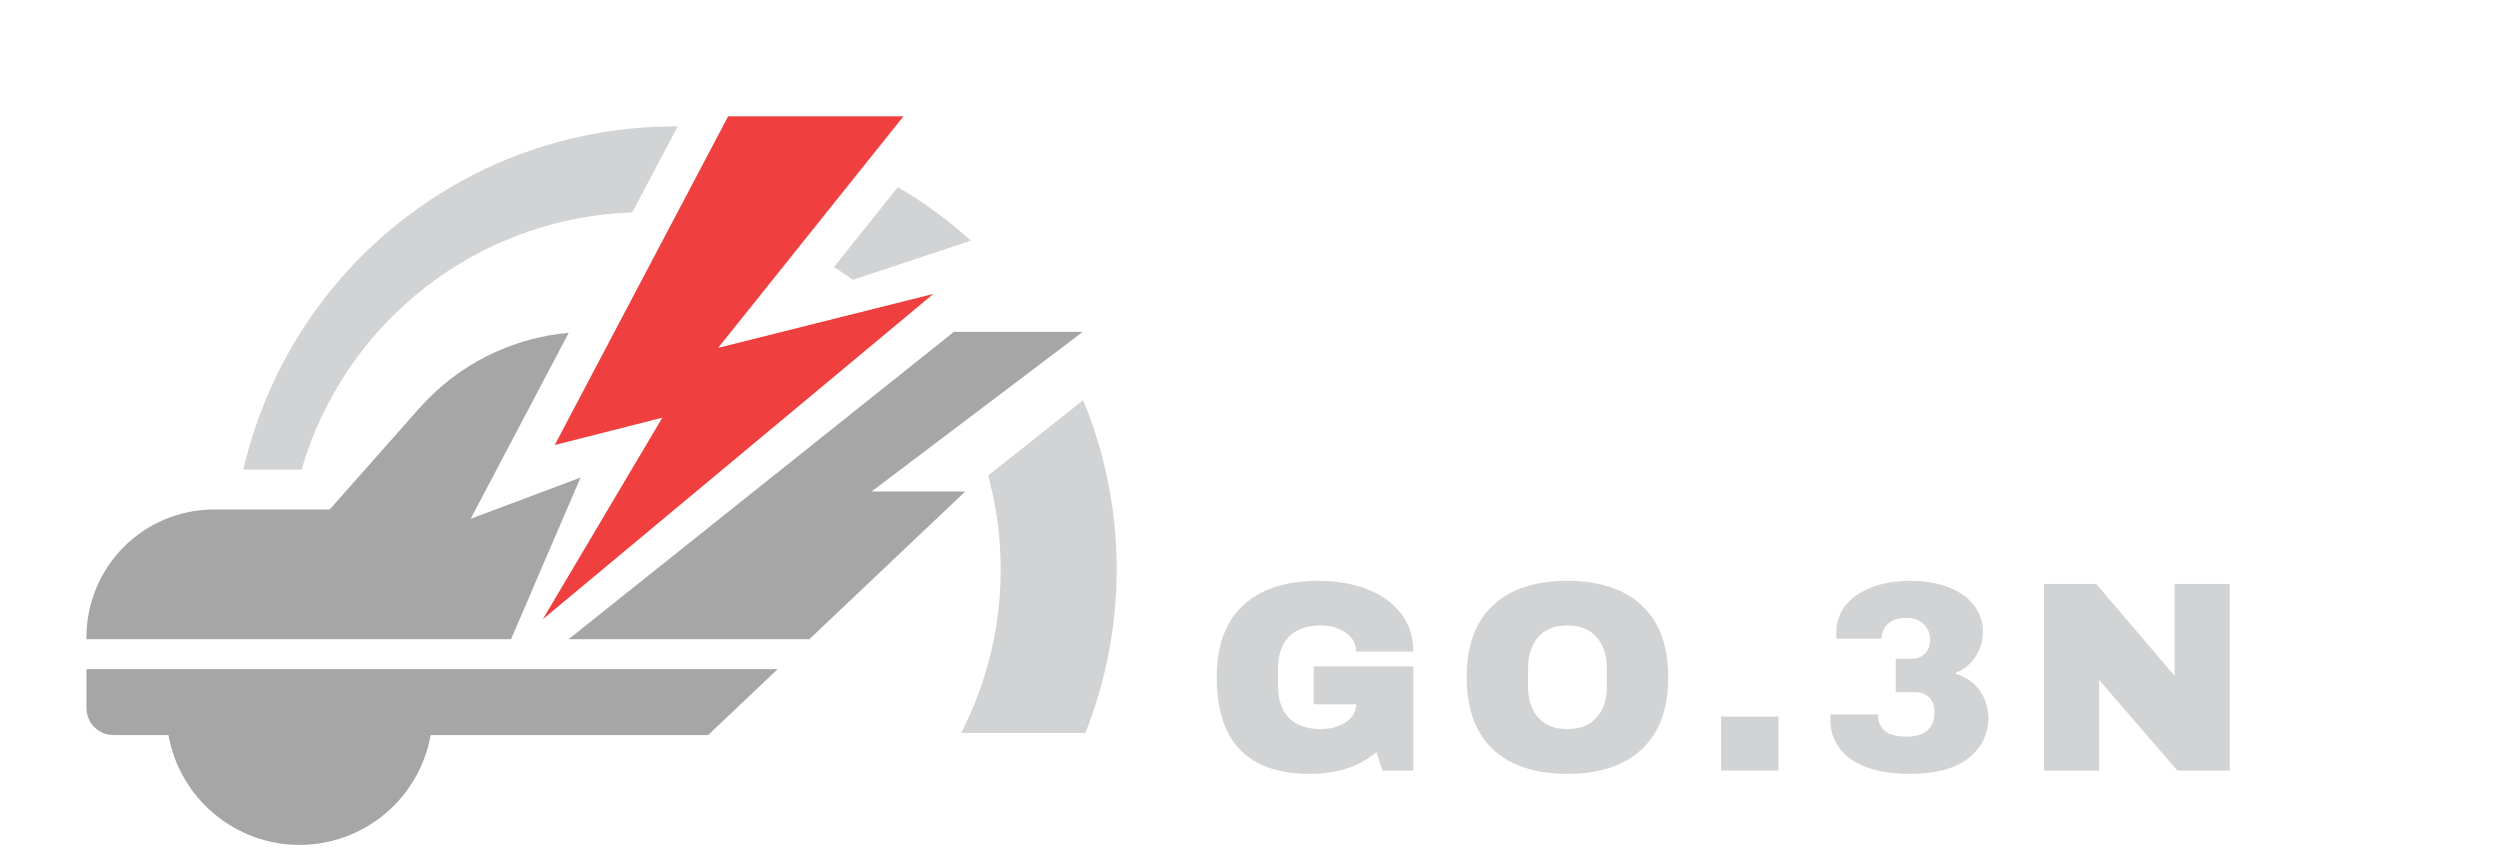 <svg xmlns="http://www.w3.org/2000/svg" xmlns:xlink="http://www.w3.org/1999/xlink" width="350" zoomAndPan="magnify" viewBox="0 0 262.5 90" height="120" preserveAspectRatio="xMidYMid meet" version="1.0"><defs><g><g id="id1"/></g><clipPath id="id2"><path d="M 56 12.215 L 98 12.215 L 98 66 L 56 66 Z M 56 12.215 " clip-rule="nonzero"/></clipPath><clipPath id="id3"><path d="M 9 70 L 82 70 L 82 88.715 L 9 88.715 Z M 9 70 " clip-rule="nonzero"/></clipPath></defs><path fill="rgb(81.96%, 82.75%, 83.139%)" d="M 94.277 19.648 L 87.562 28.043 C 88.234 28.469 88.895 28.914 89.559 29.379 L 101.941 25.266 C 99.578 23.133 97.023 21.258 94.277 19.648 Z M 94.277 19.648 " fill-opacity="1" fill-rule="nonzero"/><path fill="rgb(81.96%, 82.75%, 83.139%)" d="M 100.918 76.961 L 113.969 76.961 C 115.07 74.18 115.898 71.316 116.453 68.371 C 117.004 65.43 117.27 62.457 117.25 59.465 C 117.23 56.469 116.926 53.504 116.332 50.566 C 115.742 47.629 114.875 44.777 113.73 42.012 L 103.754 49.934 C 104.367 52.176 104.766 54.453 104.949 56.77 C 105.137 59.09 105.109 61.402 104.867 63.715 C 104.625 66.023 104.172 68.293 103.508 70.523 C 102.844 72.75 101.98 74.895 100.918 76.961 Z M 100.918 76.961 " fill-opacity="1" fill-rule="nonzero"/><path fill="rgb(81.96%, 82.75%, 83.139%)" d="M 31.664 49.305 C 32.215 47.418 32.906 45.586 33.742 43.809 C 34.578 42.031 35.547 40.332 36.648 38.707 C 37.754 37.082 38.977 35.555 40.316 34.121 C 41.66 32.691 43.105 31.371 44.656 30.168 C 46.203 28.961 47.836 27.887 49.555 26.938 C 51.273 25.988 53.055 25.184 54.898 24.516 C 56.742 23.848 58.629 23.328 60.555 22.957 C 62.48 22.586 64.422 22.367 66.383 22.301 L 71.16 13.273 L 70.801 13.273 C 69.5 13.273 68.203 13.328 66.906 13.438 C 65.609 13.547 64.32 13.711 63.039 13.93 C 61.758 14.145 60.484 14.418 59.227 14.742 C 57.969 15.066 56.723 15.445 55.496 15.875 C 54.266 16.305 53.059 16.781 51.871 17.312 C 50.684 17.844 49.52 18.426 48.383 19.055 C 47.242 19.684 46.133 20.359 45.051 21.082 C 43.969 21.805 42.918 22.57 41.898 23.379 C 40.883 24.191 39.898 25.043 38.953 25.938 C 38.008 26.828 37.098 27.762 36.23 28.73 C 35.363 29.699 34.535 30.703 33.75 31.742 C 32.965 32.785 32.227 33.855 31.531 34.953 C 30.84 36.055 30.191 37.184 29.59 38.34 C 28.992 39.496 28.441 40.676 27.941 41.879 C 27.438 43.078 26.988 44.301 26.59 45.539 C 26.191 46.781 25.848 48.035 25.551 49.305 Z M 31.664 49.305 " fill-opacity="1" fill-rule="nonzero"/><g clip-path="url(#id2)"><path fill="rgb(93.729%, 24.709%, 24.309%)" d="M 76.453 12.215 L 58.246 46.727 L 69.547 43.855 L 56.992 65.023 L 98 30.863 L 75.406 36.523 L 94.863 12.215 Z M 76.453 12.215 " fill-opacity="1" fill-rule="nonzero"/></g><path fill="rgb(65.099%, 65.099%, 65.099%)" d="M 53.66 67.117 L 60.957 50.145 L 49.418 54.473 L 59.719 34.945 C 58.223 35.074 56.754 35.348 55.309 35.758 C 53.867 36.168 52.473 36.711 51.133 37.387 C 49.789 38.062 48.523 38.859 47.332 39.777 C 46.145 40.691 45.051 41.715 44.051 42.836 L 34.617 53.496 L 22.473 53.496 C 21.594 53.496 20.723 53.582 19.859 53.754 C 18.996 53.926 18.16 54.18 17.348 54.516 C 16.535 54.855 15.762 55.266 15.031 55.754 C 14.301 56.246 13.625 56.801 13.004 57.422 C 12.379 58.047 11.824 58.723 11.336 59.457 C 10.848 60.188 10.434 60.961 10.098 61.773 C 9.762 62.586 9.508 63.426 9.336 64.289 C 9.164 65.152 9.078 66.027 9.078 66.906 L 9.078 67.117 Z M 53.66 67.117 " fill-opacity="1" fill-rule="nonzero"/><path fill="rgb(65.099%, 65.099%, 65.099%)" d="M 113.691 34.848 L 100.152 34.848 L 59.699 67.117 L 84.98 67.117 L 101.348 51.609 L 91.516 51.609 Z M 113.691 34.848 " fill-opacity="1" fill-rule="nonzero"/><g clip-path="url(#id3)"><path fill="rgb(65.099%, 65.099%, 65.099%)" d="M 9.078 70.262 L 9.078 74.348 C 9.078 74.723 9.152 75.086 9.293 75.434 C 9.438 75.777 9.641 76.086 9.906 76.352 C 10.172 76.613 10.477 76.82 10.824 76.965 C 11.168 77.105 11.531 77.18 11.906 77.18 L 17.688 77.18 C 17.832 77.98 18.043 78.766 18.324 79.531 C 18.602 80.297 18.949 81.031 19.355 81.738 C 19.766 82.441 20.23 83.105 20.758 83.73 C 21.281 84.355 21.855 84.926 22.48 85.449 C 23.102 85.973 23.77 86.438 24.473 86.848 C 25.18 87.254 25.914 87.598 26.68 87.875 C 27.445 88.152 28.23 88.363 29.031 88.504 C 29.832 88.645 30.641 88.715 31.453 88.715 C 32.27 88.715 33.078 88.645 33.879 88.504 C 34.68 88.363 35.465 88.152 36.23 87.875 C 36.992 87.598 37.73 87.254 38.434 86.848 C 39.141 86.438 39.805 85.973 40.43 85.449 C 41.055 84.926 41.629 84.355 42.152 83.73 C 42.676 83.105 43.145 82.441 43.551 81.738 C 43.961 81.031 44.305 80.297 44.586 79.531 C 44.867 78.766 45.078 77.98 45.223 77.18 L 74.352 77.18 L 81.656 70.262 Z M 9.078 70.262 " fill-opacity="1" fill-rule="nonzero"/></g><g fill="rgb(81.96%, 82.75%, 83.139%)" fill-opacity="1"><g transform="translate(126.476, 80.91)"><g><path d="M 11.953 -19.922 C 13.836 -19.922 15.523 -19.633 17.016 -19.062 C 18.516 -18.5 19.707 -17.66 20.594 -16.547 C 21.477 -15.441 21.922 -14.094 21.922 -12.5 L 15.922 -12.5 C 15.922 -13.312 15.555 -13.969 14.828 -14.469 C 14.109 -14.977 13.238 -15.234 12.219 -15.234 C 10.738 -15.234 9.617 -14.836 8.859 -14.047 C 8.098 -13.266 7.719 -12.148 7.719 -10.703 L 7.719 -8.875 C 7.719 -7.438 8.098 -6.32 8.859 -5.531 C 9.617 -4.75 10.738 -4.359 12.219 -4.359 C 13.238 -4.359 14.109 -4.598 14.828 -5.078 C 15.555 -5.566 15.922 -6.191 15.922 -6.953 L 11.469 -6.953 L 11.469 -10.938 L 21.922 -10.938 L 21.922 0 L 18.672 0 L 18.047 -1.938 C 16.266 -0.414 13.93 0.344 11.047 0.344 C 7.797 0.344 5.352 -0.504 3.719 -2.203 C 2.094 -3.898 1.281 -6.43 1.281 -9.797 C 1.281 -13.117 2.203 -15.633 4.047 -17.344 C 5.898 -19.062 8.535 -19.922 11.953 -19.922 Z M 11.953 -19.922 "/></g></g></g><g fill="rgb(81.96%, 82.75%, 83.139%)" fill-opacity="1"><g transform="translate(152.725, 80.91)"><g><path d="M 11.844 -19.922 C 15.219 -19.922 17.828 -19.055 19.672 -17.328 C 21.516 -15.609 22.438 -13.098 22.438 -9.797 C 22.438 -6.492 21.516 -3.977 19.672 -2.25 C 17.828 -0.52 15.219 0.344 11.844 0.344 C 8.469 0.344 5.863 -0.516 4.031 -2.234 C 2.195 -3.953 1.281 -6.473 1.281 -9.797 C 1.281 -13.117 2.195 -15.633 4.031 -17.344 C 5.863 -19.062 8.469 -19.922 11.844 -19.922 Z M 11.844 -15.234 C 10.5 -15.234 9.473 -14.82 8.766 -14 C 8.066 -13.188 7.719 -12.086 7.719 -10.703 L 7.719 -8.875 C 7.719 -7.488 8.066 -6.391 8.766 -5.578 C 9.473 -4.766 10.5 -4.359 11.844 -4.359 C 13.188 -4.359 14.211 -4.766 14.922 -5.578 C 15.641 -6.391 16 -7.488 16 -8.875 L 16 -10.703 C 16 -12.086 15.641 -13.188 14.922 -14 C 14.211 -14.82 13.188 -15.234 11.844 -15.234 Z M 11.844 -15.234 "/></g></g></g><g fill="rgb(81.96%, 82.75%, 83.139%)" fill-opacity="1"><g transform="translate(178.975, 80.91)"><g><path d="M 1.734 0 L 1.734 -5.672 L 7.766 -5.672 L 7.766 0 Z M 1.734 0 "/></g></g></g><g fill="rgb(81.96%, 82.75%, 83.139%)" fill-opacity="1"><g transform="translate(190.989, 80.91)"><g><path d="M 9.656 -19.922 C 11.207 -19.922 12.555 -19.68 13.703 -19.203 C 14.859 -18.734 15.734 -18.094 16.328 -17.281 C 16.922 -16.477 17.219 -15.586 17.219 -14.609 C 17.219 -13.617 16.953 -12.727 16.422 -11.938 C 15.891 -11.156 15.207 -10.602 14.375 -10.281 L 14.375 -10.156 C 15.457 -9.82 16.297 -9.234 16.891 -8.391 C 17.492 -7.547 17.797 -6.523 17.797 -5.328 C 17.711 -3.648 16.984 -2.285 15.609 -1.234 C 14.234 -0.18 12.207 0.344 9.531 0.344 C 7.695 0.344 6.148 0.098 4.891 -0.391 C 3.641 -0.891 2.711 -1.566 2.109 -2.422 C 1.504 -3.273 1.203 -4.234 1.203 -5.297 L 1.203 -5.891 L 6.203 -5.891 C 6.203 -4.336 7.191 -3.562 9.172 -3.562 C 11.141 -3.562 12.125 -4.43 12.125 -6.172 C 12.125 -6.836 11.938 -7.348 11.562 -7.703 C 11.195 -8.055 10.723 -8.234 10.141 -8.234 L 8.062 -8.234 L 8.062 -11.734 L 9.672 -11.734 C 10.266 -11.734 10.742 -11.906 11.109 -12.25 C 11.484 -12.602 11.672 -13.113 11.672 -13.781 C 11.672 -14.406 11.445 -14.938 11 -15.375 C 10.551 -15.812 9.941 -16.031 9.172 -16.031 C 8.348 -16.031 7.707 -15.82 7.25 -15.406 C 6.801 -14.988 6.578 -14.473 6.578 -13.859 L 1.828 -13.859 L 1.828 -14.578 C 1.828 -15.566 2.133 -16.469 2.75 -17.281 C 3.363 -18.094 4.266 -18.734 5.453 -19.203 C 6.641 -19.68 8.039 -19.922 9.656 -19.922 Z M 9.656 -19.922 "/></g></g></g><g fill="rgb(81.96%, 82.75%, 83.139%)" fill-opacity="1"><g transform="translate(212.512, 80.91)"><g><path d="M 16.109 0 L 7.891 -9.516 L 7.891 0 L 2.109 0 L 2.109 -19.594 L 7.594 -19.594 L 15.828 -9.938 L 15.828 -19.594 L 21.609 -19.594 L 21.609 0 Z M 16.109 0 "/></g></g></g></svg>